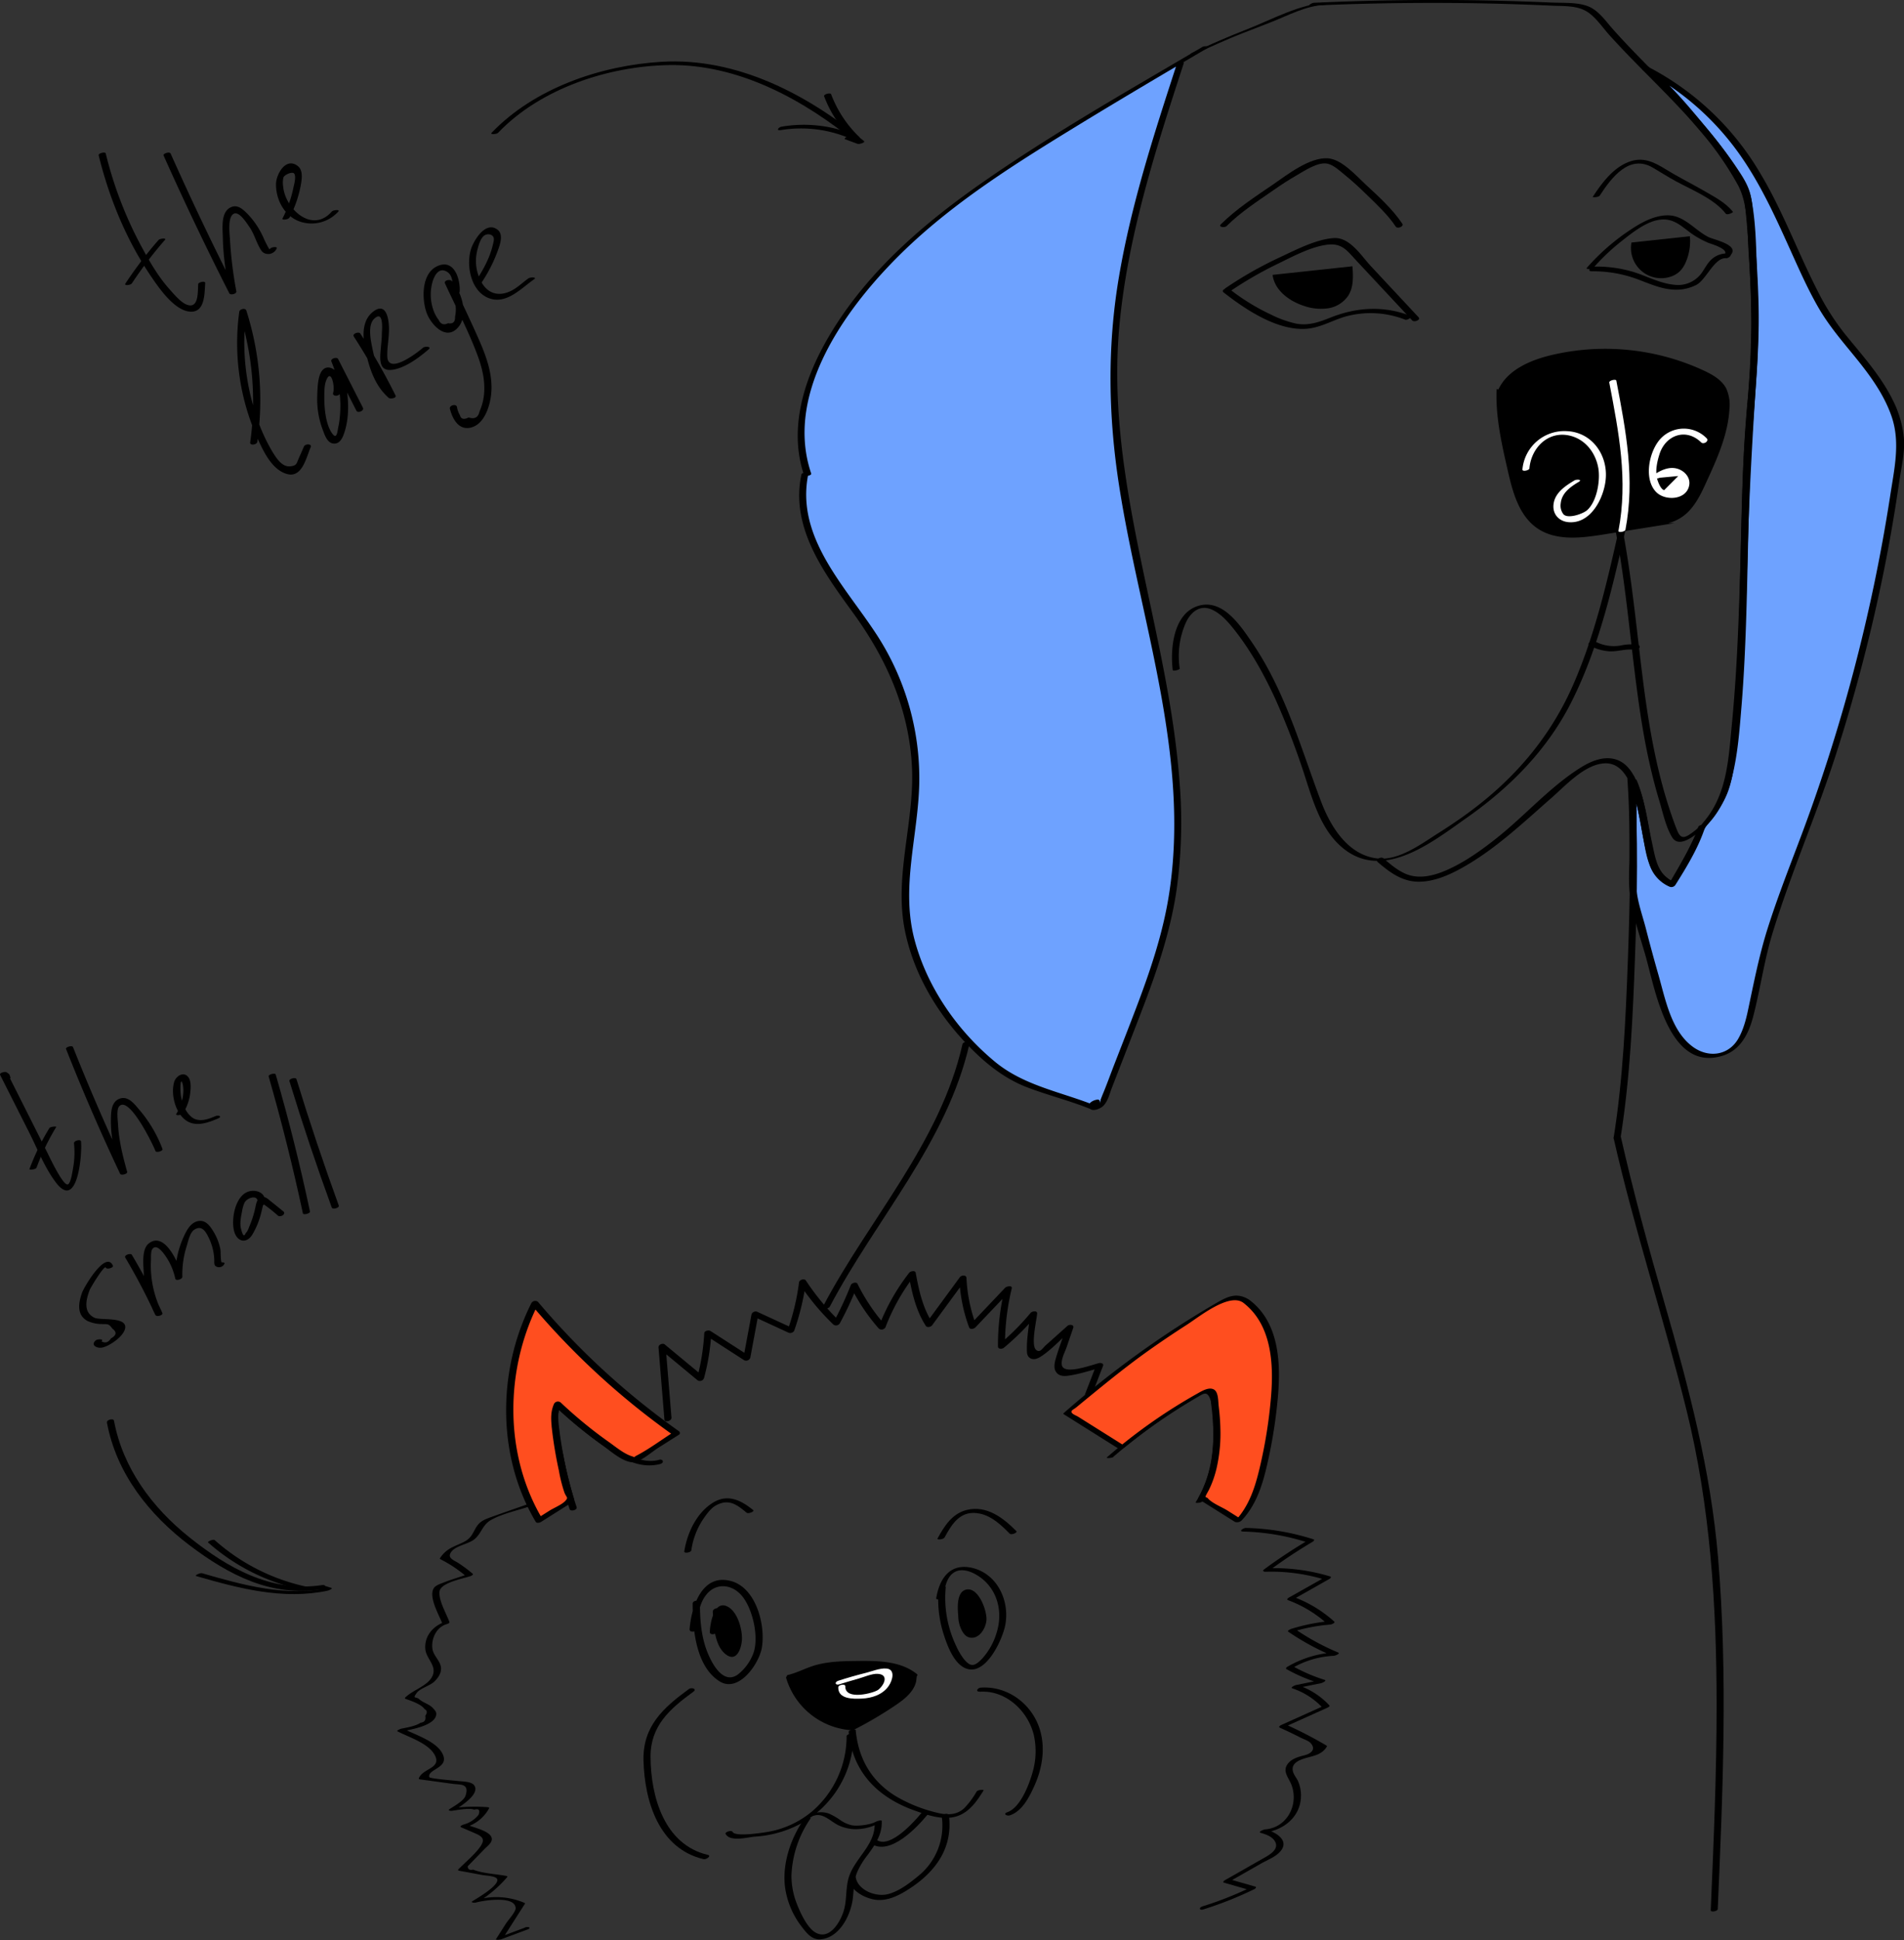 <svg xmlns="http://www.w3.org/2000/svg" viewBox="0 0 782.12 796.54"><rect x="0" y="0" width="782.12" height="796.54" fill="#333333" stroke="none"/><defs><style>.cls-1{fill:#6ea2ff;}.cls-2{fill:#fff;}.cls-3{fill:#ff4e1f;}</style></defs><title>Site_rez</title><g id="Слой_2" data-name="Слой 2"><g id="Слой_1-2" data-name="Слой 1"><path class="cls-1" d="M484.83,26.15c-13.48,41.38-27.1,83.57-27.44,127.1-.59,74.91,38.18,148.92,22.71,222.21-3.45,16.32-9.51,32-15.55,47.51l-11,28.29c-.71,1.84-2.07,4.06-4,3.64s.44-4.11.94-2.2l-.94,2.2c-22.06-9.21-29.84-6.33-47.15-22.83s-30-38.92-30.71-62.82c-.44-14.38,3.37-28.54,4.28-42.89a107.55,107.55,0,0,0-15-61.7c-6.76-11.24-15.54-21.18-22.2-32.48s-11.15-24.75-8.14-37.52l1.13.12c-6.23-17.24-.89-36.65,7.85-52.77,20.31-37.48,57.05-62.83,93.29-85.29,20.46-12.67,41.19-24.89,61.92-37.11"/><path d="M483.39,26.37c-9.38,28.8-18.79,57.77-23.82,87.71-4.79,28.52-4.29,56.92.15,85.45C468.32,254.79,489,310.44,480.24,367c-2.54,16.39-7.9,32.07-13.79,47.51-2.9,7.62-5.88,15.2-8.83,22.8-1.6,4.12-3.09,8.31-4.81,12.38l-.69,1.77q-.3,3-1.72,1.56c-1.65,1-1.45.14-2.28,2.07l2.61-.85c-14.44-5.93-30-8.26-42.26-18.51-15.32-12.75-27.57-30.34-32.75-49.69-5.81-21.73,1.42-42.64,1.89-64.44a108.09,108.09,0,0,0-17.08-60.38c-12.95-20.19-34-40.52-28.46-66.8l-2.35.92,1.13.12c.44.05,2.64-.27,2.36-1.08-10.61-31.28,11.8-64.22,32.52-85.82,22-23,49.36-40.14,76.35-56.66,17.75-10.86,35.68-21.42,53.61-32,1.67-1-.92-1.12-1.74-.64-30.6,18-61.73,35.63-90.87,56-25.39,17.72-49.44,38.78-64.52,66.25-8.92,16.24-14.4,35.51-8.25,53.65l2.36-1.08-1.13-.13c-.58-.06-2.19.15-2.35.91-4.58,21.8,9.35,40.39,21.4,57,13.61,18.78,22.75,39.27,24,62.69,1.22,22.73-7.48,45-2.85,67.66,3.95,19.36,15.13,36.87,29.32,50.38,6.17,5.89,13,10.84,21,13.89,8.69,3.31,17.72,5.5,26.34,9.05a2.44,2.44,0,0,0,2.61-.86c.42-1,1.23-1.92.64-2.87a.86.86,0,0,0-.86-.32c-1.4.09-4.46,1.45-3.25,3.44,1.05,1.72,4.34.28,5.4-.63,2.1-1.82,2.84-5.22,3.79-7.67l4.81-12.38c2.94-7.58,5.92-15.15,8.79-22.75,5.61-14.88,10.57-30,12.93-45.78a201.47,201.47,0,0,0,1.29-44.45c-4.64-63-30.55-123.2-24.77-187.08,3.37-37.18,15-72.95,26.5-108.26.27-.8-2.59-.43-2.88.44Z"/><path class="cls-1" d="M676,28.09c54.22,27.78,56.7,80.84,80.47,109.59,11.09,13.42,24,27.63,24.22,45a689.12,689.12,0,0,1-36.79,153.17c-8.83,24-19.11,47.79-23.36,73-1.61,9.58-3.91,21.32-13.19,24.21-6,1.88-12.66-1.24-16.74-6s-6.11-10.93-8-16.94c-4.28-14-8.63-30.29-11.84-44.56l.06-44.92s1.76,4,4.25,15.92,2.9,19.12,5.84,22a28.76,28.76,0,0,0,5.86,4.49s7.95-13.69,9.48-17.09,1.52-4.53,3.85-7.39,8.39-9.09,10.32-21.27,4.8-44.57,5.29-62.73,1.41-60.95,2.34-74,3-35,2.85-46.47S719.74,90,717.53,79.86,685.79,35.8,676,28.09"/><path d="M674.65,28.58A112,112,0,0,1,716,65.43c8.8,13,15,27.47,21.47,41.74,2.89,6.39,5.85,12.76,9.34,18.85,3.79,6.62,8.47,12.34,13.31,18.21,6.68,8.11,13.44,16.68,16.9,26.75,3.75,10.89,1,22-.65,33.08A703,703,0,0,1,738.54,346.7c-4.32,11.4-8.72,22.78-12.41,34.41-3.48,11-5.62,22-8,33.22-.87,4.22-2,8.54-4.18,12.28-4.18,7-12.52,7.79-18.81,3-8.65-6.53-11-19.16-13.79-29q-2.74-9.54-5.21-19.17c-1.33-5.21-3.45-10.95-3.91-16.32-.36-4,0-8.27,0-12.32l.05-32.53-2.89.77c3,7.11,4.19,15.31,5.58,22.83,1.58,8.61,2.23,15.1,10.44,19.72a3,3,0,0,0,2.8-.75q3.08-5.31,6.07-10.67c2.48-4.47,4.14-9.81,7.26-13.82,3.34-4.29,6.45-8.34,8.34-13.54s2.49-10.87,3.14-16.39c3.11-26.49,4.11-53,4.8-79.64.66-25.79,2.15-51.34,3.85-77.06a341.1,341.1,0,0,0,.14-36.6c-.46-11.48-.26-23.78-2.76-35.06-.9-4.08-3.32-7.69-5.61-11.11-3.7-5.52-7.82-10.75-12-15.87-7.35-8.89-15-18.26-24.07-25.52-.59-.48-3.11.66-2.73,1,7.9,6.36,14.68,14.42,21.22,22.13,6.88,8.1,14.74,16.84,19.16,26.62,1.6,3.54,1.85,7.55,2.24,11.37.61,6,1,12.13,1.29,18.2.6,11.57,1.28,23.24.86,34.82-.51,13.92-2.09,27.76-2.9,41.66-.69,11.8-.93,23.64-1.26,35.46-.72,26.42-1.32,52.73-3.88,79-1.33,13.71-1.93,27.86-11,39-3.48,4.3-5.28,9.16-7.91,14-2.31,4.21-4.7,8.38-7.1,12.54l2.79-.75c-3.16-1.78-6.3-4.16-7.66-7.6-1.68-4.23-2.09-9.09-2.92-13.54-1.32-7-2.47-14.6-5.29-21.21-.25-.61-2.89.12-2.89.77l-.05,30.25c0,4.61-.39,9.39,0,14,.74,9.36,4.45,19.28,6.94,28.33,3.84,14,9.65,46.6,31.34,39.84,7.24-2.26,10.63-8.89,12.47-15.8,3-11.41,4.53-23.09,8-34.45,7.64-24.94,18.21-48.89,26.17-73.74A696.37,696.37,0,0,0,774,233.61q3.56-17.82,6.16-35.81c.82-5.7,2.38-12.06,1.92-17.82a43.33,43.33,0,0,0-4.46-15.49c-4.94-10.13-12.6-18.53-19.64-27.2a101.29,101.29,0,0,1-11.43-18c-8.25-16.15-14.44-33.27-23.88-48.82a114.45,114.45,0,0,0-45.24-42.81c-.73-.38-3,.82-2.73,1Z"/><path d="M491.27,22c6.31-2.92,12.62-5.81,19.1-8.34,3.91-1.52,7.82-3,11.72-4.55,7.18-2.82,14.32-6.75,22.09-7.12.55,0,3.23-1.15,1.91-1.08-12.14.58-23.45,7.11-34.64,11.44-7.4,2.87-14.62,6.06-21.82,9.39-1.72.8,1,.55,1.64.26Z"/><path d="M484.59,274.42a33.82,33.82,0,0,1,2.63-19c2-4.15,5.72-7.25,10.46-5.19,3.36,1.46,6.11,4.35,8.37,7.11,7.36,9,13.12,19.39,17.95,29.91a316.81,316.81,0,0,1,13,34.5c3.26,10,6.9,20.78,15.75,27.32,16.42,12.11,36.07-3.71,49.58-13.18,17.9-12.55,33.27-28,43.18-47.69,11.17-22.15,16.82-46.7,22.21-70.76.12-.53-2.7-.15-2.85.53-4.77,21.31-9.78,42.8-18.52,62.89-9.18,21.11-23.5,38.13-41.9,51.88-4.38,3.28-8.92,6.35-13.54,9.27-7.28,4.6-16.47,11.59-25.5,10.4-11.89-1.57-18.9-13.15-22.75-23.33-8.51-22.51-14.68-45.33-28.48-65.47-4.87-7.12-12.24-18.19-22.38-14.72-9.84,3.37-11.15,17.61-10.06,26.26.06.48,3-.08,2.89-.77Z"/><path d="M663.77,218.55c4,21.23,5.76,42.76,8.59,64.16,1.39,10.48,3,20.94,5.36,31.26,1.13,5,2.41,9.94,3.89,14.83s2.66,10.73,5.29,15,8.14,0,10.91-2.09c7.27-5.44,11.42-13.84,13.62-22.46,2.49-9.73,3.16-20,4-30,.88-10.91,1.4-21.85,1.78-32.79.75-22.06.88-44.15,1.89-66.21,1-21.56,3.76-42.94,3.28-64.56-.24-11.21-1-22.4-2-33.56-.45-4.73-.22-10.56-2.39-14.82a113.65,113.65,0,0,0-7.44-12.4C699.82,49.44,686,36.54,673,23.15c-3.6-3.7-7.15-7.45-10.59-11.31-3-3.39-5.82-7.66-10.23-9.32s-10-1.26-14.77-1.47q-9.91-.44-19.85-.7-38.88-1-77.76.79c-.79,0-3.15,1.27-1.25,1.19q33.58-1.53,67.21-1,15.88.27,31.76,1c5.21.24,11-.19,15.32,3.09,3.25,2.44,5.75,6.22,8.47,9.22,12,13.28,25.41,25.32,37,39a132.39,132.39,0,0,1,15.55,22.26c4.47,8.26,3.84,19.69,4.51,29a365.45,365.45,0,0,1-.55,60.19c-1.87,20.22-2.31,40.56-2.77,60.85s-.84,40.9-2.37,61.29c-1.35,18-1.29,42.68-17.44,54.55-3.32,2.45-4.85,2.81-6.34-.92-1.12-2.8-2.12-5.66-3.06-8.52-1.69-5.14-3.15-10.36-4.42-15.62-2.55-10.57-4.34-21.31-5.82-32.07-3-22.28-4.83-44.74-9-66.87-.12-.61-3,0-2.9.78Z"/><path d="M566,354c4.78,4.09,9.78,7.84,16.29,8s13-2.69,18.64-5.88c13.47-7.58,24.69-18.29,36.25-28.4,5.8-5.07,13.57-13.73,21.72-14.3,9.84-.68,12.67,13.18,14.17,20.44,1.39,6.75,2.36,13.73,4.31,20.35a14.68,14.68,0,0,0,8.62,9.92,2,2,0,0,0,2.22-.81c4.61-7.32,9.39-15.18,12.11-23.43.52-1.56-2.37-1.48-2.76-.3-2.73,8.25-7.51,16.11-12.11,23.43l2.22-.8c-6.92-3.21-7.62-9.63-9.09-16.32-1.63-7.43-2.53-15.22-5.19-22.37-1.72-4.63-4.29-9.85-9.27-11.6s-10.37.45-14.59,3.07c-12.77,7.92-23.11,19.91-34.87,29.2-6.48,5.12-13.44,10.1-21.09,13.33-5,2.09-10.68,3.44-15.87,1.36-3.54-1.42-6.61-4.08-9.47-6.52-.94-.81-3.49.57-2.24,1.64Z"/><path d="M505.53,119.44a154.32,154.32,0,0,1,18.86-10.89c6.09-2.94,13.51-7,20.21-8,4-.6,6.53.2,9.23,2.88,1.14,1.12,2.19,2.34,3.28,3.51l7.22,7.73,15.75,16.87c.88.94,3.63-.22,2.65-1.26l-19.68-21.09c-3.86-4.13-8.53-11.83-15.08-11.44-7.31.42-16,5-22.45,8a157.92,157.92,0,0,0-21.9,12.41c-1.63,1.09.75,2.07,1.91,1.29Z"/><path d="M502.56,120c8.93,7,22,15.81,34,15,5.72-.4,10.64-3.43,16-5a38.84,38.84,0,0,1,24.58,1.22c1,.39,3.39-1.11,1.74-1.73-10.92-4.07-21.89-3.31-32.59,1-4.52,1.8-8.86,3.3-13.82,2.39A45,45,0,0,1,522,129.12a87.22,87.22,0,0,1-17.12-10.59c-.84-.67-3.47.57-2.27,1.51Z"/><path d="M654.58,109.9a87.78,87.78,0,0,1,11.18-10.63c4.18-3.3,9.69-7.78,15-8.88,7.13-1.47,10.24,3.15,15.6,6.51a37.48,37.48,0,0,0,5.41,2.81c.75.32,9,2.63,6.51,4.94-1.19,1.12,1.66,1,2.3.38,4.71-4.41-6.57-6.58-8.78-7.7-5.73-2.89-10-9-16.89-8.93-6.09.1-11.69,3.57-16.56,6.88A89.6,89.6,0,0,0,651.9,109.9c-.77.87,2.1.65,2.68,0Z"/><path d="M653.71,111.39a52.32,52.32,0,0,1,19.07,3.3c4.73,1.76,9.43,3.92,14.54,4.21a18,18,0,0,0,9.63-2c4-2.24,7.33-11.2,12.07-10.89,1.26.08,3-1.76,1.06-1.89a9.07,9.07,0,0,0-7.21,2.56c-1.57,1.5-2.52,3.46-3.75,5.22a11.93,11.93,0,0,1-11.47,5c-5.85-.57-11.1-3.52-16.64-5.23a52.48,52.48,0,0,0-16.24-2.21c-1.23,0-3,1.91-1.06,1.88Z"/><path d="M522.75,112.86c.8,6.23,6.65,10.65,12.62,12.64a21.14,21.14,0,0,0,10.14,1.08,12.18,12.18,0,0,0,8.43-5.36c2.12-3.47,1.9-7.83,1.62-11.89"/><path d="M670.17,99.58a12.4,12.4,0,0,0,16.14,14,9.87,9.87,0,0,0,3.65-2.13,11.73,11.73,0,0,0,2.56-3.92A21.56,21.56,0,0,0,694.16,97"/><path d="M657.13,80.32C661.9,73,669.29,63.11,679,68.87c3.12,1.84,6.16,3.76,9.34,5.51C695,78,704.17,81.62,708.94,87.76c.54.69,3.11-.5,2.9-.78-3-3.88-8-6.37-12.13-8.78-5.09-2.94-10.39-5.55-15.4-8.65s-9.46-5.29-15.27-3.07c-6.49,2.48-11.12,8.74-14.77,14.35-.19.3,2.4.2,2.86-.51Z"/><path d="M503.89,92.78c5.69-5.64,12.71-10.18,19.27-14.73,3.05-2.12,6.15-4.17,9.36-6s9-5.84,13-4.8c2.47.63,4.95,3,6.87,4.55,3.07,2.48,6,5.17,8.78,7.91,4.24,4.12,8.9,8.41,12.2,13.36.66,1,3.44-.06,2.66-1.23-4-6-9.83-11.23-15.08-16.11C557,72.08,551.27,65.49,545.58,65,538,64.45,528.84,71.7,523,75.71c-7.34,5-15.13,10.07-21.46,16.34-1.26,1.25,1.55,1.57,2.39.73Z"/><path d="M652.93,265a19.77,19.77,0,0,0,8.1,2.41c3.57.21,7.11-1.24,10.61-.56,1.43.28,2.93-1.74,1-2.11a19.26,19.26,0,0,0-6.89.29,16.48,16.48,0,0,1-10.6-1.71c-1.12-.58-3.65.93-2.23,1.68Z"/><path d="M665.75,466.77c3.88-24.53,5-49.58,5.89-74.36.86-24.41,1.39-49-.25-73.4-.06-.95-3-.34-2.89.77,1.66,24.74,1.09,49.68.19,74.44-.9,24.3-2,48.86-5.84,72.91-.18,1.13,2.74.64,2.9-.36Z"/><path d="M662.85,467.34C671.4,505,683.54,541.58,692.79,579c9.81,39.66,12.34,80.32,12.36,121.08,0,28.07-1.21,56.13-2.42,84.17-.05,1.05,2.84.43,2.88-.41,2.08-48,4.18-96.26.14-144.26-3-35.75-12-69.75-21.88-104.11-6.6-22.83-12.85-45.74-18.12-68.93-.2-.87-3.1-.14-2.9.78Z"/><path d="M395.36,428.73c-9.17,40.45-38.35,71.73-57.26,107.62-.69,1.31,2.22,1.13,2.73.17,19-36.06,48.23-67.47,57.44-108.1.28-1.22-2.66-.8-2.91.31Z"/><path d="M376.33,690.37c-1,4.34-4.89,7.35-8.59,9.84a159.39,159.39,0,0,1-18.14,10.57l0-.41a30.14,30.14,0,0,1-26.72-21.61l.5-1c3.62-.79,6.94-2.59,10.47-3.74,5.84-1.9,12.1-2,18.25-2.07,8.59-.11,18,0,24.63,5.45.37.29-.18,1.07-.11.6"/><path d="M348.63,711.07c1.56,16.6,12,27,27.41,32.41,5.3,1.86,11.43,4,17,2.23,5.17-1.66,8.29-6.24,11-10.63.25-.41-2.4-.27-2.87.48a33.64,33.64,0,0,1-5,6.75c-3.42,3.27-7.85,2.88-12.07,1.74a60.74,60.74,0,0,1-16.34-6.71c-10-6.22-15.17-15.43-16.26-27-.06-.62-3-.07-2.9.77Z"/><path d="M347.77,712.93a40.66,40.66,0,0,1-14.22,30.81,38.57,38.57,0,0,1-17.86,8.33c-1.78.31-13.6,2.25-14.74.07-.47-.9-3.27.07-2.9.78,1.83,3.5,9.13,1.36,12.11,1.14A45.89,45.89,0,0,0,329,748.71a41.85,41.85,0,0,0,21.64-36.55c0-.76-2.88-.27-2.89.77Z"/><path d="M284.53,658.4c0,10.26,1.22,25.69,11,31.88,7.84,5,16.28-7.11,17.42-13.8,1.57-9.21-2.32-24.39-12.46-27.28-12.19-3.47-16.46,10.56-17.22,19.68-.13,1.57,2.83,1.22,2.94-.18.39-4.61.76-9.7,3.61-13.56,4-5.45,10.63-4.85,14.76-.14,4.58,5.24,7.23,17,4.95,23.6a19.81,19.81,0,0,1-6.56,9c-5.74,3.95-10.16-4-12-8.31-2.87-6.61-3.46-13.94-3.45-21.06,0-1.58-3-1.21-3,.19Z"/><path d="M385.6,652.11a47,47,0,0,0,1.83,18.23c1.41,4.5,3.81,11.42,8.12,14.06,8.64,5.29,16-10.67,17.31-16.8,2.07-9.74-2.78-21-13-23.74-9.31-2.45-13.89,3.89-15.28,12.32-.15.93,2.74.42,2.88-.43.49-3,1.06-6.9,3.26-9.18,4.34-4.49,11.58.09,14.65,3.42,5.13,5.55,6.24,13.34,4,20.41A27.3,27.3,0,0,1,403.44,681c-3.24,3.38-4.78,3.43-7.49.19a27.26,27.26,0,0,1-3.18-5.41,45.74,45.74,0,0,1-4.29-24.05c.09-1-2.81-.4-2.88.43Z"/><path d="M334.38,745.47c3.77-1.3,7.09,2.62,10.17,4A16.69,16.69,0,0,0,351.1,751a20.13,20.13,0,0,0,10.75-2.9l-2.56.36c.39,9.41-8.76,14.67-10.88,23.26-1.06,4.31-.53,8.86-1.92,13.11-1.51,4.64-5.8,11.71-11.39,8.68-3.48-1.88-6.37-8.23-7.75-11.79a31.21,31.21,0,0,1-2.23-11.91A44,44,0,0,1,333,746.55c.18-.26-2.37-.18-2.85.52-5.51,7.93-9.09,18.79-7.56,28.5a34,34,0,0,0,6.54,15.23c2,2.61,4.28,5.71,7.85,5.44,7.94-.6,12.52-10,13.34-16.81.43-3.55.38-7.18,1.69-10.56a32,32,0,0,1,4.36-7.22c3.14-4.29,6.06-8.46,5.83-14,0-.64-2.31.21-2.56.36-2.05,1.19-7.46,1.89-9.87,1.37a13.62,13.62,0,0,1-4.32-1.9,28.29,28.29,0,0,0-4.75-2.79,9.85,9.85,0,0,0-7.3.13c-1.95.68-.11,1,1,.63Z"/><path d="M348.63,771.64c.89,4.55,6.12,7.44,10.35,8.24,5.45,1,10.59-1.79,15-4.69,10.47-6.9,17.48-16.67,15.82-29.79-.16-1.29-3.07-.58-2.9.78A26.52,26.52,0,0,1,377.48,770c-3.68,3.06-8.35,6.71-13.1,7.76s-11.83-1.66-12.85-6.86c-.26-1.3-3.16-.56-2.9.78Z"/><path d="M358.11,757.15c7.69,4.61,18.44-6.7,22.8-12,1.15-1.4-1.61-1.76-2.41-.79-2.91,3.56-12.66,14.49-18.14,11.21-1-.62-3.61.81-2.25,1.62Z"/><path d="M402.56,694.58c10.68-.7,19.84,8,22.16,18a30.85,30.85,0,0,1-.65,15.38c-1.39,4.85-4.94,14.25-10.31,16.1-1.91.66-.17,1.7,1.16,1.24,5.12-1.76,8.08-7.82,10.13-12.43,2.92-6.57,4.2-14,2.56-21.07-2.62-11.34-13-19.68-24.66-18.91-1.45.09-2.4,1.78-.39,1.65Z"/><path d="M283,693.46c-10.66,7.78-19,15.33-18.67,29.37.45,16.76,6.33,36.15,24.68,40.49,1.08.25,3.43-1.36,1.73-1.76-17.91-4.23-23.41-23.94-23.51-40.17-.08-12.83,7.89-19.74,17.63-26.85,1.58-1.16-.83-1.84-1.86-1.08Z"/><path d="M388,631.25c3.14-5.77,6.66-11.51,14.64-9.77,4.92,1.08,8.71,4.76,12.14,8.21.64.65,3.37-.41,2.7-1.08-5.39-5.42-12.1-10.61-20.22-8.7-6.08,1.44-9.34,6.6-12.14,11.75-.37.67,2.42.43,2.88-.41Z"/><path d="M309.38,620c-5-4.08-10.47-6.77-16.48-3.06-6.76,4.16-10.62,12.44-11.81,20-.16,1,2.75.49,2.89-.41a30.67,30.67,0,0,1,4.86-12.8c1.31-1.92,3-4.32,5-5.5,5.59-3.26,9.12-.21,12.86,2.85.73.59,3.39-.53,2.7-1.09Z"/><path d="M270.7,599.39c-8.46,2.14-16.4-4.24-22.81-8.91a181.85,181.85,0,0,1-17.54-14.64,2,2,0,0,0-2.7.5c-2.66,5.83-.69,13.23.33,19.24a170,170,0,0,0,6,24c.38,1.19,3.27.39,2.89-.77a171.79,171.79,0,0,1-5.33-20.43c-1.24-6.45-4-15.66-1.14-21.87l-2.71.51a182.26,182.26,0,0,0,22.47,18.16c6.36,4.32,13.2,7.89,21,5.91,1.78-.45,1.31-2.19-.46-1.74Z"/><path d="M457.36,598.1A227.63,227.63,0,0,1,477,583q4.42-3,9-5.87,2.91-1.8,5.88-3.51c2.62-1.5,4-2.71,5.38,1.13,1.07,3.09.95,7.53,1.09,10.76a70.63,70.63,0,0,1-.34,11.45,47.08,47.08,0,0,1-6.85,19.83c-.29.45,2.39.29,2.87-.47,4.77-7.54,6.87-16.07,7.25-24.93a87.84,87.84,0,0,0-.67-14.13c-.33-2.66-.06-6.77-3.5-7.08-2.36-.22-5.13,1.87-6.94,2.91q-6,3.44-11.7,7.2a232.73,232.73,0,0,0-23.71,18c-.69.59,2.06.37,2.64-.13Z"/><path d="M396.63,656.74a12.77,12.77,0,0,0,.82,13.59,2.87,2.87,0,0,0,2.43,1.47,2.6,2.6,0,0,0,1.32-.71c2.37-2.1,3-5.66,2.32-8.75a19.64,19.64,0,0,0-4.66-8.17c-.49-.58-1.15-1.19-1.88-1s-1.12,1.1-1.28,1.89a30.35,30.35,0,0,0,0,12"/><path d="M395.2,657a13.48,13.48,0,0,0-1.37,8.7c.45,2.34,1.77,6,4.39,6.61,4,.91,6.75-3.82,7-7.17.26-3.66-3.11-13.21-8-12.55-5.44.74-3.59,11.44-3,14.85.11.63,3,0,2.9-.77a32.62,32.62,0,0,1-.6-6.68c0-1.77-.27-5.71,1.52-6.79l-2.3.52c2.85.66,5.12,5.25,6,7.88.76,2.34,1.08,5.57-.41,7.69-2.43,3.49-4.22-2.32-4.61-4.37a13.06,13.06,0,0,1,1.33-8.41c.23-.45-2.48-.26-2.86.49Z"/><path d="M294.23,661.23c.36,5.79.86,12,4.43,16.55.7.91,1.88,1.8,2.9,1.26a2.57,2.57,0,0,0,1-1.56,16.38,16.38,0,0,0-4.35-16.61,2.1,2.1,0,0,0-1.55-.75,2.13,2.13,0,0,0-1.41,1.22A16.58,16.58,0,0,0,293,670"/><path d="M292.78,661.62c.35,5.38.6,14.1,5.49,17.71,4.53,3.36,6.44-3.1,6.51-6.43.09-4.23-1.92-11.68-6.39-13.49-5.27-2.14-6.75,7.7-6.81,10.7,0,1.41,2.9.92,2.93-.27a18.23,18.23,0,0,1,.7-5.09c.87-2.84,2.38-3,3.91-.7a16,16,0,0,1,2.61,10.81c-.26,2.1-1.51,2.9-2.71.88a19.21,19.21,0,0,1-2-5,51.12,51.12,0,0,1-1.29-9.86c-.08-1.19-3-.53-2.9.78Z"/><path class="cls-2" d="M344.78,691.54c2.48-.79,5-1.55,7.49-2.23s5.89-2.24,8.34-2.07c4.56.3,2.69,4.53.17,6.53-1.67,1.32-13.72,4.59-13.54-1.4,0-1.21-2.87-.62-2.9.36-.15,4.94,6.12,4.85,9.71,4.67,4.15-.2,8.55-1.62,11-5.18,1.58-2.26,2.91-6.88-1-7.17-2.64-.2-5.87,1.15-8.4,1.79q-5.68,1.42-11.27,3.22c-1.7.53-1.34,2,.4,1.48Z"/><path d="M215.52,791.47l-10.89,4.06,2,.18,9-14.1c.12-.18-.14-.32-.26-.37a29.52,29.52,0,0,0-20.29-1l1.27.64a50.66,50.66,0,0,0,11.93-10.1c.18-.2.17-.48-.14-.54-4.26-.84-9.76-1-13.79-2.63-1.47.34-2.21-.13-2.21-1.39l2.51-2.57,4.38-4.5c1.34-1.37,3.94-3.09,2.64-5.24-1.46-2.43-7.5-3.7-9.91-4.74l-1,1.14a16,16,0,0,0,10.16-7.89c.16-.3-.35-.41-.51-.43a71.29,71.29,0,0,0-14.31.34l.88.72c2.33-1.56,10.49-6.54,7.74-10.13-1.18-1.56-5.22-1.5-6.83-1.71-1-.14-11.36-.92-11.55-1.58-.86-3.08,7.29-3.63,5.87-8.47-1.7-5.86-11.42-8.77-16.16-11.23L164.42,711c3.58-.77,13.05-2.16,14.59-6.27.59-1.59-.19-2.37-1.21-3.47-1.54-1.66-4-2.13-5.58-3.61-1.24-1.2-3,.06-1-2.63,1.38-1.87,5.41-2.89,7.2-4.62,1.47-1.41,2.84-3.33,2.74-5.48-.14-3.07-3.19-5-3.56-8.15-.47-4,1.66-8.62,5.71-9.88.26-.08,1.48-.44,1.3-.93-1.25-3.46-4.44-8.75-4.08-12.46s9.6-5.32,12.8-6.41c.22-.08,1.27-.57.84-.94a53.48,53.48,0,0,0-5.8-4.35c-2-1.29-4.86-2.1-3-4.65s6.78-3.13,9.28-5c3.14-2.39,3.38-6,7-8.06,4.91-2.77,11.42-4,16.74-5.9,1.93-.69.13-1.25-1-.83-5.26,1.85-10.55,3.67-15.8,5.57-3.2,1.16-4.81,1.91-6.42,4.87-1.17,2.15-1.78,3.6-4,4.93-1.61.95-3.39,1.54-5.05,2.39a12.21,12.21,0,0,0-5.42,4.7.23.23,0,0,0,.08.29,53.23,53.23,0,0,1,10.72,7.11l.84-.93c-3.41,1.16-6.91,2.2-10.27,3.51-1.23.48-2.82,1-3.68,2-2.75,3.47,2.13,11.52,3.37,14.94l1.31-.93c-4.93,1.54-8.77,5.69-8.36,11.16.31,4.08,4.77,6.82,3,11s-8,5.77-11.26,9c-.22.22-.12.44.15.54,2.22.8,6.41,2.14,7.84,4.23,1.06.54,1.15,1.44.26,2.72.33,1.72-.31,2.67-1.92,2.84-1.94,1.36-5.68,2-7.86,2.43-.12,0-2.3.77-1.6,1.13,4.63,2.41,12.92,4.92,15.38,9.93,2.63,5.34-5.16,5.24-6.65,9.36-.12.32.3.39.51.42,4.49.62,9,1.21,13.48,1.84,3,.42,6.87-.3,5.2,4.83-.71,2.16-4.65,4.24-6.52,5.5-1,.64.41.79.88.73,2.19-.27,6.95-1.3,9.21-.47,1.88-.54,2.48.15,1.78,2.1a11.61,11.61,0,0,1-6.13,4c-.3.09-1.95.75-1,1.15,2.1.91,4.21,1.79,6.3,2.73,3,1.35,3.36,2.75,1.3,5.52-2.41,3.27-5.94,6.09-8.77,9-.36.36.1.53.4.59,3.14.57,6.28,1.14,9.42,1.74,1.29.24,5.62.37,6.12,1.68.95,2.48-7.85,7.66-10.08,9-1.13.69.85.76,1.27.64,2.92-.85,16.37-3.06,16.39,2.37,0,1.48-3.2,5-4,6.27l-4,6.27c-.42.65,1.83.23,2,.18l10.88-4.06c1.92-.72.14-1.27-1-.83Z"/><path d="M275.83,582.09l-2.43-29.63-2.56,1.23,15.77,13.07a1.8,1.8,0,0,0,2.59-1,89.57,89.57,0,0,0,3-18.61l-2.58.95,16,10.33a1.81,1.81,0,0,0,2.59-1l3.36-18.1-2.3,1.08,14.72,6.79a1.91,1.91,0,0,0,2.23-.81,98.42,98.42,0,0,0,4.85-20.23l-2.79.75a98.7,98.7,0,0,0,14,16.86,1.81,1.81,0,0,0,2.71-.47,140.59,140.59,0,0,0,7.21-15.5l-2.71.47A77.59,77.59,0,0,0,361,545.47a1.8,1.8,0,0,0,2.71-.48,83.32,83.32,0,0,1,12.2-21.6l-2.66,0c1.37,7.39,2.94,14.6,7.07,21,.51.78,2.07.42,2.54-.22l13.89-18.92-2.68-.31a65.63,65.63,0,0,0,4,20c.4,1.1,2.05.68,2.66,0l14.63-15.4-2.68-.31a99.16,99.16,0,0,0-2.74,23.59c0,1.19,1.75,1.11,2.43.54a105.42,105.42,0,0,0,13.46-13.43l-2.68-.31c-.44,4.63-1.38,9.52-1.33,14.17,0,1.66,0,3.27,1.7,4s3.6-.46,5-1.47c4.25-3,8-7.18,11.91-10.65l-2.34-.83c-1.43,4.18-3.05,8.34-4.29,12.58-.57,1.92-1.21,4.43.22,6.16,1.2,1.45,3,1.47,4.69,1.26,4.43-.56,8.93-2.14,13.26-3.2l-1.65-1.15-4.53,11.71c-.6,1.55,2.3,1.53,2.77.33l4.53-11.71c.41-1.06-.88-1.34-1.65-1.16-3.08.76-14.39,5-15.24.86-.48-2.34,1.21-5.28,1.95-7.44l2.71-7.91c.46-1.36-1.62-1.47-2.35-.82l-5.95,5.33-3,2.66c-1.3,1.17-2.28,3.24-3.92,1.92-2.29-1.84.11-11.87.39-14.92.14-1.39-2.13-1-2.68-.31a101.07,101.07,0,0,1-12.95,13l2.42.54A99.16,99.16,0,0,1,415.6,529c.35-1.43-2.19-.83-2.68-.31l-14.62,15.4,2.66,0A63.86,63.86,0,0,1,397,524.66c-.06-1.3-2.08-1.13-2.68-.31l-13.89,18.92,2.54-.21c-4-6.23-5.5-13.3-6.83-20.49-.21-1.12-2.18-.65-2.67,0A86,86,0,0,0,361,544.67l2.71-.48a77.94,77.94,0,0,1-11.48-17.1c-.46-.93-2.4-.3-2.71.48a140.59,140.59,0,0,1-7.21,15.5l2.71-.47a99.62,99.62,0,0,1-14-16.87c-.62-.94-2.66-.29-2.79.75a95.86,95.86,0,0,1-4.69,19.69l2.22-.81L311,538.56a1.79,1.79,0,0,0-2.3,1.09l-3.37,18.1,2.59-.94-16.05-10.33c-.74-.48-2.52-.14-2.58.94a90.35,90.35,0,0,1-3,18.62l2.59-.95L273.07,552c-.87-.72-2.66.09-2.57,1.22l2.43,29.63c.11,1.31,3,.61,2.9-.78Z"/><path d="M510.6,628.81a93.68,93.68,0,0,1,26.57,4.5l.29-1a217.54,217.54,0,0,0-18.29,12.11c-.71.52,0,.92.55.9a75.44,75.44,0,0,1,24.35,3.2l.29-1-15,8.45c-.32.19-.94.76-.29,1a50.26,50.26,0,0,1,16.23,9.83l1.57-1.25a76.87,76.87,0,0,0-16.46,3.23c-.15.05-1.84.72-1.19,1.17a102.11,102.11,0,0,0,18,9.82L549,678.4a43.37,43.37,0,0,0-20.17,5.94c-.39.23-.86.68-.29,1A68,68,0,0,0,541.77,691l1.39-1.36-10.85,2.21c-.31.07-2.53,1-1.39,1.36a30,30,0,0,1,12.41,8l.81-1-17.77,8c-.34.15-1.43.79-.62,1.15,2.86,1.28,5.69,2.61,8.47,4.06,1.25.64,3.22,1.23,4.14,2.23,2.41,2.61.07,4.36-2.43,5s-5.15,1.35-6.77,3.31c-2.64,3.19.18,5.79,1.37,8.92,3,8-1.73,17.55-10.94,18.23-.3,0-3,1-1.75,1.39,2.12.64,4.55,1.41,5.79,3.37,2.32,3.67-3,6.14-5.74,7.71l-14.79,8.41c-.28.16-1,.8-.29,1l10.46,3,.29-1A141.73,141.73,0,0,1,494,782.69c-1.68.53-1.38,1.79.34,1.25a151.12,151.12,0,0,0,21-8.35c.3-.14,1-.8.29-1l-10.46-3-.29,1L518,765.13c2.46-1.4,5.7-2.62,7.67-4.7,4.33-4.59-1.26-8-5.5-9.31l-1.75,1.39c8.34-.62,15.93-6.28,16-15.26a14.85,14.85,0,0,0-1.2-5.92c-.54-1.22-1.57-2.39-2-3.65-1.25-3.81,2.67-5.17,5.61-6,3.24-.87,6.21-1.43,8.12-4.43.08-.13.22-.41,0-.53A164.1,164.1,0,0,0,528.08,708l-.62,1.15,17.77-8c.3-.13,1.24-.59.81-1a30.84,30.84,0,0,0-12.79-8.24l-1.39,1.36,10.85-2.21c.31-.06,2.54-1,1.39-1.36A68.32,68.32,0,0,1,530.91,684l-.29,1a37,37,0,0,1,17.25-5.16c.34,0,3-.88,1.75-1.39a99.4,99.4,0,0,1-17.64-9.6L530.79,670A73,73,0,0,1,546.48,667c.3,0,2.23-.66,1.57-1.25a51.39,51.39,0,0,0-16.59-10.05l-.29,1,14.94-8.45c.29-.16,1-.79.29-1a79.2,79.2,0,0,0-25.5-3.37l.55.9A209.92,209.92,0,0,1,539.22,633c.29-.18,1-.78.29-1a97.92,97.92,0,0,0-27.74-4.67c-1,0-3.11,1.43-1.17,1.47Z"/><path d="M687.84,214.79l-29.12,4.65c-9.29,1.49-19.65,2.75-27.36-2.63-7.42-5.17-10-14.79-12-23.61-2.52-11-5.07-22.18-4.59-33.47l.72.2c3.73-7.93,12.71-11.89,21.22-14A96.2,96.2,0,0,1,700,152.2c3.59,1.69,7.29,3.8,9.11,7.33a16.37,16.37,0,0,1,1.3,8.47c-.62,10.42-5,20.19-9.37,29.68-2,4.43-4.13,9-7.54,12.43s-8.49,5.74-13.21,4.53"/><path class="cls-2" d="M661.05,157.05c3.93,20.5,7.75,40.06,3.77,60.92-.16.84,2.71.36,2.87-.45,4-20.93.21-40.65-3.74-61.25-.14-.76-3.06-.07-2.9.78Z"/><path class="cls-2" d="M701,179.9a13.08,13.08,0,0,0-18.8.13c-4.77,5.05-7.19,16.59-1.88,22,3.74,3.81,12.69,3.3,13.6-3,.46-3.17-2.14-5.84-5-6.62-3.3-.91-6.48.57-9.2,2.3-1.65,1,.69,2.25,1.95,1.45l7.7-.71-5.78,5.8c-1.48-.4-2.61-3.54-2.93-4.9-.75-3.18.07-6.94,1.06-10,2.54-7.77,10.9-10.75,17.08-4.71,1,1,3.45-.54,2.21-1.75Z"/><path class="cls-2" d="M628.25,192.32c.71-8.41,7.7-15.66,16.77-13.41,6.25,1.55,10.4,7,11.51,13.17.89,5-.46,13.62-4.51,17.33-1.7,1.55-7.9,3.73-9.78,1.75a5.8,5.8,0,0,1-1.12-4.52c.41-4.24,4-6.77,7.39-8.79,1.66-1-.93-1.1-1.73-.62-3.78,2.25-8.15,5.13-8.64,9.93-.41,4,2.29,6.9,6.19,7.23,9.13.78,14.5-9.86,15.25-17.51,1-9.91-5.53-19.42-15.92-19.86a17.28,17.28,0,0,0-18.28,15.74c-.09,1,2.8.38,2.87-.44Z"/><path d="M40.53,63.78c4.35,17.67,11.46,35,21.78,50.08,3.21,4.69,9.63,14,16.13,14.11,5.85.11,5.54-7.63,5.86-11.76.08-1-2.81-.39-2.88.44-.23,3,.33,10.18-4.54,8.49-2.54-.89-5.3-4.2-7-6.12-4.56-5-8.08-11-11.34-17A161.1,161.1,0,0,1,43.43,63c-.2-.82-3.11-.08-2.9.78Z"/><path d="M54.16,116.36a167.91,167.91,0,0,1,13.63-17.9c.71-.82-2.12-.55-2.66.07A166.71,166.71,0,0,0,51.5,116.44c-.64,1,2.21.61,2.66-.08Z"/><path d="M67.2,63.85q12.78,28.62,27,56.58c.44.88,3.06.24,2.89-.78a168,168,0,0,1-2.59-20.72c-.1-2.6-1.18-9.75,1.5-11.15,2.23-1.17,5.23,3.63,6.55,5.56,1.8,2.66,2.57,5.6,4.09,8.34.7,1.28,1.25,2.24,2.8,2.54a3.79,3.79,0,0,0,4.24-2.27c.33-.88-2.54-.54-2.89.39-.15.39-2.1-3.68-2.29-4.12a35.5,35.5,0,0,0-2.26-4.43A32.36,32.36,0,0,0,101,87.15c-1.92-1.84-4-3.36-6.66-1.79-3.75,2.24-2.86,8.81-2.8,12.45.15,7.61,1.41,15.14,2.66,22.62l2.89-.78Q82.89,91.7,70.1,63.07c-.43-1-3.27,0-2.9.78Z"/><path d="M118.94,89.35a47,47,0,0,0,4.77-14.2c.36-2.33.67-5.46-1.47-7.05-4.91-3.66-8.77,3.49-8.86,7.36-.13,6.76,3.77,13.85,10.56,15.74A14.79,14.79,0,0,0,139,86.83c.75-.87-2.11-.63-2.68,0-8.11,9.29-19.22-1.18-20-10.27a9.38,9.38,0,0,1,.11-3.7c.47-1.18,3.59-2.48,4.36-1.65,1,1.09,0,4.64-.28,5.89a49.09,49.09,0,0,1-4.48,12.64c-.36.71,2.45.45,2.88-.41Z"/><path d="M105.71,181.34a120.76,120.76,0,0,0-4.52-53.83c-.39-1.24-2.76-.63-2.91.5a95.55,95.55,0,0,0,7.61,52.21c2.41,5.27,5.89,12.74,12.08,14.41s7.83-6.88,9.65-11c.66-1.5-2.25-1.48-2.76-.31l-2.1,4.78c-1,2.2-.75,3-3.36,3.35-3.5.48-5.83-3.29-7.52-6a75.28,75.28,0,0,1-7.68-18.21,94.8,94.8,0,0,1-3-39.42l-2.91.5a119.66,119.66,0,0,1,4.48,53.29c-.21,1.45,2.75,1.06,2.93-.23Z"/><path d="M139.63,161.6c1-3.09.88-6.52-1.45-9-1.29-1.4-3.45-2.45-5.25-1.06-2.47,1.91-2.5,8-2.61,10.77a35.58,35.58,0,0,0,2.27,14.19c.77,2,1.76,5.32,4.36,5.61,2.32.25,3.51-1.8,4.19-3.62,3.53-9.54,1.58-21.68-2.13-30.8l-2.77,1,10.16,19.93c.59,1.15,3.35.08,2.65-1.28L138.89,147.4c-.53-1-3.25-.14-2.77,1a48.63,48.63,0,0,1,3.57,14.87,46,46,0,0,1-.16,8.46,28.07,28.07,0,0,1-.52,3.41c-.39,1.62-.53,5.39-2.34,3.12-2.93-3.68-3.51-11-3.45-15.4,0-2,0-4.7.76-6.63,2-5.27,3.68,2.49,2.88,5-.52,1.6,2.37,1.58,2.77.34Z"/><path d="M145.3,138.11a254.06,254.06,0,0,1,14.29,25.06l2.78-1c-5.65-4.89-8-12.12-9.42-19.24-.64-3.06-2-9.38.71-12,4.16-4,3.23,4.8,3.19,6.23,0,1.88-.25,3.74-.4,5.61-.29,3.61-1.23,9.55,4.15,9.11s11.51-5,15.52-8.49c1.29-1.12-1.56-1.3-2.36-.61-2.61,2.24-14.53,11.35-14.68,3.41-.08-3.81.77-7.61.7-11.43-.06-4.18-1.27-11-6.65-6.68-5.12,4.1-4,11.78-2.69,17.3,1.58,6.72,3.9,13.32,9.26,18,.59.51,3.32.11,2.78-1A256.83,256.83,0,0,0,148,136.93c-.59-.9-3.39.09-2.68,1.18Z"/><path d="M188.82,119.84c.34-5.25-2.27-13.89-9.36-10.48-6.42,3.1-6.23,13.53-4.19,19.14,1.53,4.23,7.21,11,12.11,6.72,5.64-4.91,2.38-15.33-1.8-19.87-.72-.78-3.39-.29-2.77,1.05,4.46,9.64,9.49,19.21,13.23,29.16,1.89,5,3.24,10.31,2.84,15.71a22.17,22.17,0,0,1-1.88,7.6c-.52,2.49-2,3.34-4.49,2.53q-2.94,1.47-3.58-.91a9.79,9.79,0,0,1-1.22-3.42c-.36-1.42-3.26-.65-2.9.78,1.06,4.14,3.64,9.05,8.79,7.66s7.4-8.1,8.05-12.79c1.07-7.66-1.42-15.19-4.42-22.13-3.64-8.4-7.68-16.66-11.53-25l-2.77,1a15.21,15.21,0,0,1,4.31,10.71,15,15,0,0,1-.31,2.75q.13,3.21-2.91,2.67c-1.75.87-3,.39-3.87-1.43a13.82,13.82,0,0,1-2-3.64,19.2,19.2,0,0,1-.34-12.41c.82-2.31,2.48-5.56,5.73-3.71,2.77,1.59,2.49,5.78,2.32,8.41-.1,1.57,2.85,1.22,2.94-.18Z"/><path d="M197.79,116.06A60.44,60.44,0,0,0,204.45,103c.88-2.43,2.53-6.74-.11-8.72-5-3.77-10,4.81-11,8.46-1.87,6.75.26,17.18,7.73,19.77,7.16,2.49,13.17-4.3,18.37-7.88,1.29-.89-1.61-.86-2.3-.38-1.69,1.16-3.2,2.56-4.87,3.75-5.44,3.89-10.79,3.53-14-1.33A17.79,17.79,0,0,1,196,103c.43-1.83,1.33-5.23,2.94-6.31,1.39-.94,3.33-.5,3.82.82.34.89-.2,2.5-.42,3.43-1.29,5.36-4.26,10.54-7.27,15.08-.69,1,2.19.74,2.68,0Z"/><path d="M4.24,442.23c-.48-1.4-.35-1.17-1.59-2-.52-.35-3,.2-2.6,1.1l12.07,23.91c3.39,6.73,6.3,14.29,10.88,20.31,8.84,11.62,10.8-11.48,10.29-16.92-.1-1-3-.34-2.9.78a36,36,0,0,1-.31,9.83c-.26,1.41-.9,6.24-2.1,7-1.85,1.18-7.56-11.06-8.65-13.23L3,440.56l-2.6,1.1,1,1.34c.36,1,3.24.21,2.89-.77Z"/><path d="M15,479.44a96.77,96.77,0,0,1,8.12-16.77c.15-.26-2.43-.17-2.86.54A97.1,97.1,0,0,0,12.1,480c-.16.42,2.59.17,2.85-.54Z"/><path d="M27.14,430.7q10.28,26,22.2,51.22c.39.83,3.13.1,2.89-.78-1.15-4.24-2.31-8.5-3-12.84a54.54,54.54,0,0,1-.73-6.5c-.07-1.48-.76-6.14.43-7.53,4-4.68,13.82,15.41,14.92,18.28.34.89,3.2,0,2.9-.78a53.77,53.77,0,0,0-9.31-15.88c-2.09-2.43-4.75-6.22-8.43-4.75-3.38,1.35-3.41,5.56-3.46,8.64-.12,7.55,1.87,14.91,3.84,22.14l2.89-.78Q40.32,455.9,30,429.93c-.35-.89-3.21,0-2.9.77Z"/><path d="M75.12,457.15a19.31,19.31,0,0,0,2.9-7.53c.31-2.13.72-5.69-.74-7.47-1.93-2.35-5-.31-5.71,2-1.5,4.92.36,12.36,4.47,15.59s9.38,1.25,13.55-.54c1.86-.8.13-1.47-1.08-.95-3,1.31-6.86,2.69-9.76.42a10.07,10.07,0,0,1-2.47-3,17.61,17.61,0,0,1-2.16-8.31c-.09-6,1.27-2.72,1.2.62a18.23,18.23,0,0,1-2.86,9.26c-.63,1,2.23.63,2.66-.07Z"/><path d="M46.39,519.69c-2.92-6.63-12,9-12.7,11.09-1.43,4.12-2.31,9,2.15,11.52a13.72,13.72,0,0,0,5.92,1.31c2.39.16,2.79-.37,4.41,1.89,1.89,1.41,1.71,2.73-.57,4Q44,552,41.68,550.72c1.26-1-1.62-1-2.31-.42-2.32,1.91.37,3.35,2.46,3,3-.48,9.74-5,9.62-8.56-.15-4.14-10.3-2.59-12.62-3.7-4.68-2.23-3.56-7.31-2-11.39.38-1,6.09-10.48,6.65-9.2.43.95,3.27,0,2.9-.78Z"/><path d="M51.46,516.35a248.58,248.58,0,0,1,12.35,23.54l2.89-.77A42.44,42.44,0,0,1,62,517.57c.07-1.23-.14-3.66.55-4.69,1.42-2.09,3.6.4,4.63,1.7A25.53,25.53,0,0,1,72,525c.24,1.05,2.91.24,2.9-.78a38.2,38.2,0,0,1,1.72-12.39c.61-1.91,1.36-5.64,3-6.81,3.1-2.22,4.76.4,6,2.9A22.52,22.52,0,0,1,88,516.85c.11,1.75-.37,3,1.55,3.4a2.44,2.44,0,0,0,2.24-.76l.32-.47c.75-1.08-2.15-.84-2.69-.06l-.33.47,2.23-.75c-.82-.15-.6-4.72-.78-5.68a22.16,22.16,0,0,0-2.81-7.27c-1.52-2.53-3.44-5.2-6.75-4.29-3,.84-4.56,4.2-5.73,6.79A38.88,38.88,0,0,0,72,525l2.9-.78c-1-4.37-6.93-19-13.74-13.73-3,2.3-2.27,8.51-2.13,11.8a43,43,0,0,0,4.79,17.58c.49,1,3.3.11,2.89-.77a249.25,249.25,0,0,0-12.55-23.9c-.48-.82-3.31.1-2.69,1.13Z"/><path d="M108.69,494.07c1.1-4.78-4.64-6.36-8-4.21-4.24,2.72-5.63,10.63-4.61,15.25s5,5.87,7.55,1.82a32.76,32.76,0,0,0,3.76-9.4c.22-.85.4-1.71.62-2.56.3-1.11-.83-1.2.75-.21a61.89,61.89,0,0,1,5.39,4.33c1.08.87,3.55-.67,2.21-1.75-1.79-1.44-3.58-2.9-5.38-4.33-.89-.7-1.76-1.61-3-1.57-2.57.1-2.75,3-3.22,4.92a41,41,0,0,1-2.16,6.77c-.4.93-.85,2.46-1.64,3.1q-.86,2.25-1.73-.9l-.27-1c-.49-2.15,0-4.64.43-6.76a15.5,15.5,0,0,1,1-3.67c1.14-2.41,6.26-3.74,5.31.35-.34,1.49,2.63,1.18,3-.18Z"/><path d="M110.35,441.92q8,27.9,14.08,56.29c.16.74,3.07,0,2.9-.77q-6-28.4-14.08-56.29c-.22-.77-3.12,0-2.9.77Z"/><path d="M118.88,443.84q8,26.19,17.4,51.94c.34,1,3.22.11,2.9-.77q-9.37-25.75-17.4-51.95c-.29-.94-3.18-.14-2.9.78Z"/><path d="M43.93,584.07C47.81,605,61.33,622,78,634.56c16.09,12.15,33.32,21.11,54,18,1.45-.22,2.34-2.07.35-1.77-20.92,3.17-38.77-7-54.59-19.64C62.52,619,50.44,602.75,46.82,583.29c-.2-1.1-3.11-.38-2.89.78Z"/><path d="M85.45,633.27A83.68,83.68,0,0,0,125.84,653c.66.12,3.13-1,2.4-1.08a83,83,0,0,1-40.06-19.6c-.55-.49-3.11.63-2.73,1Z"/><path d="M80.6,647.09c17.56,5.06,35.67,9.87,54,6,.26-.06,2.45-.86,1.44-1.17l-2.67-.83c-.69-.22-3.28.89-2.37,1.17l2.67.83,1.44-1.17c-17.65,3.77-35.2-1.1-52.12-6-.7-.21-3.27.91-2.36,1.17Z"/><path d="M204.61,54.51C222.07,36.28,250,27.13,274.8,26.72c28.73-.48,55.76,14.43,77.35,32.24l2.51-1.2-5.08-1.87c-.81-.3-3.44.92-2.33,1.32l5.09,1.87c.51.19,3.34-.52,2.51-1.21-23.23-19.16-52.17-34.33-83.06-32.5-25,1.49-52.26,10.79-69.86,29.16-.77.81,2.08.61,2.68,0Z"/><path d="M320.66,53.43a51.12,51.12,0,0,1,29.79,4c.52.24,3.27-.46,2.52-1.19a47.66,47.66,0,0,1-11.54-17.49c-.35-.89-3.21,0-2.9.78a48.46,48.46,0,0,0,11.73,17.79l2.52-1.18A54.47,54.47,0,0,0,321.1,52c-1.29.21-2.46,1.74-.44,1.4Z"/><path class="cls-3" d="M228,585.18c-.32-3-.51-6.15,1-8.73a176.83,176.83,0,0,0,23,18.52,42.32,42.32,0,0,0,8.33,4.55l17.45-11a303.38,303.38,0,0,1-58.11-53.34c-13.87,26.93-14,63.13,1.7,89l13-8.2A163.29,163.29,0,0,1,228,585.18Z"/><path d="M229.49,584.79c-.28-3-.36-5.4.91-8.18l-2.71.47a184.84,184.84,0,0,0,20.2,16.62c3.16,2.23,9.33,7.85,13.5,6.43,3.12-1.06,6.34-4,9.09-5.75l8.3-5.25a.87.87,0,0,0,.17-1.47A309.12,309.12,0,0,1,221,534.52a1.82,1.82,0,0,0-2.71.48c-14,27.75-14.25,62.83,1.76,89.8.45.76,1.75.35,2.29,0l13-8.2a1,1,0,0,0,.49-1,173.69,173.69,0,0,1-6.34-30.79c-.15-1.29-3.05-.59-2.9.78a170.75,170.75,0,0,0,3,18.26,60,60,0,0,0,2.28,9c.8,2,1.6,1.86.58,3.12-1.38,1.73-4.85,3.07-6.72,4.26l-5.28,3.33,2.29,0c-15.72-26.48-15.35-61-1.65-88.23l-2.71.48a311.3,311.3,0,0,0,58.32,53.53l.16-1.47c-5.18,3.27-10.28,7.16-15.74,9.95a7.33,7.33,0,0,1-1.25.79c-1.58.4,2,0-.11-.64-3.4-1-6.8-3.9-9.64-5.91a179.84,179.84,0,0,1-19.79-16.22,1.83,1.83,0,0,0-2.71.47c-1.38,3-1.35,6-1,9.28C226.71,586.86,229.62,586.17,229.49,584.79Z"/><path class="cls-3" d="M511.77,534.14a8.17,8.17,0,0,0-4.59-1.78,9.72,9.72,0,0,0-4.66,1.68,392.46,392.46,0,0,0-64.27,46.08l22.46,14.1a224.18,224.18,0,0,1,33.39-22.67c1-.56,2.28-1.11,3.27-.5a3.34,3.34,0,0,1,1.17,2.45c2.23,14,2.19,29.25-5,41.35l15.09,9.48c5.77-5.73,8.31-13.9,10.17-21.82a207,207,0,0,0,4.7-29.5C524.74,558.87,523.38,542.31,511.77,534.14Z"/><path d="M513.13,533.63c-4.94-3.08-8.63-1.46-13.29,1.24q-11.29,6.54-22.13,13.84a403.33,403.33,0,0,0-40.78,31.49c-.1.1-.21.32,0,.42l22.46,14.11c.73.46,2.09-.11,2.68-.59,5.88-4.78,12-9.29,18.27-13.47q4.21-2.79,8.55-5.38c1-.61,5-3.71,6.1-3.51,2.44.43,2.39,3.64,2.61,5.36,1.7,12.93,1.1,26.38-5.43,38a.2.2,0,0,0,.07.26l15.09,9.48a2.82,2.82,0,0,0,2.68-.59c5.59-5.91,8.22-13.45,10.1-21.24a203.93,203.93,0,0,0,4.73-28.52c1.36-14.26.88-31.48-11.67-40.86-.67-.49-3.21.65-2.73,1,11.93,8.92,12.8,25.12,11.67,38.76a196.68,196.68,0,0,1-4.69,29.35c-1.87,7.9-4.35,15.65-10.05,21.67l2.68-.59-5.88-3.7c-2.28-1.43-6.37-3-8.08-5.07-.17-.2-.81-.32-.89-.56s1-2.08,1.36-2.74a41.81,41.81,0,0,0,3.21-9.09,63.72,63.72,0,0,0,1.53-16.41c-.07-3-.33-6.07-.7-9.08-.21-1.74-.05-5.49-1.83-6.64-2.13-1.37-5.34.72-7.08,1.68a220.89,220.89,0,0,0-32.25,22.09l2.68-.59-11.66-7.32-7.6-4.77c-.56-.35-2.25-1-2.58-1.62-.55-1,.67-1.23,2-2.35,9.7-7.95,19.29-15.91,29.52-23.18q7.71-5.46,15.67-10.56c4.86-3.11,17-13,22.93-9.28C511.12,535.09,513.58,533.92,513.13,533.63Z"/></g></g></svg>